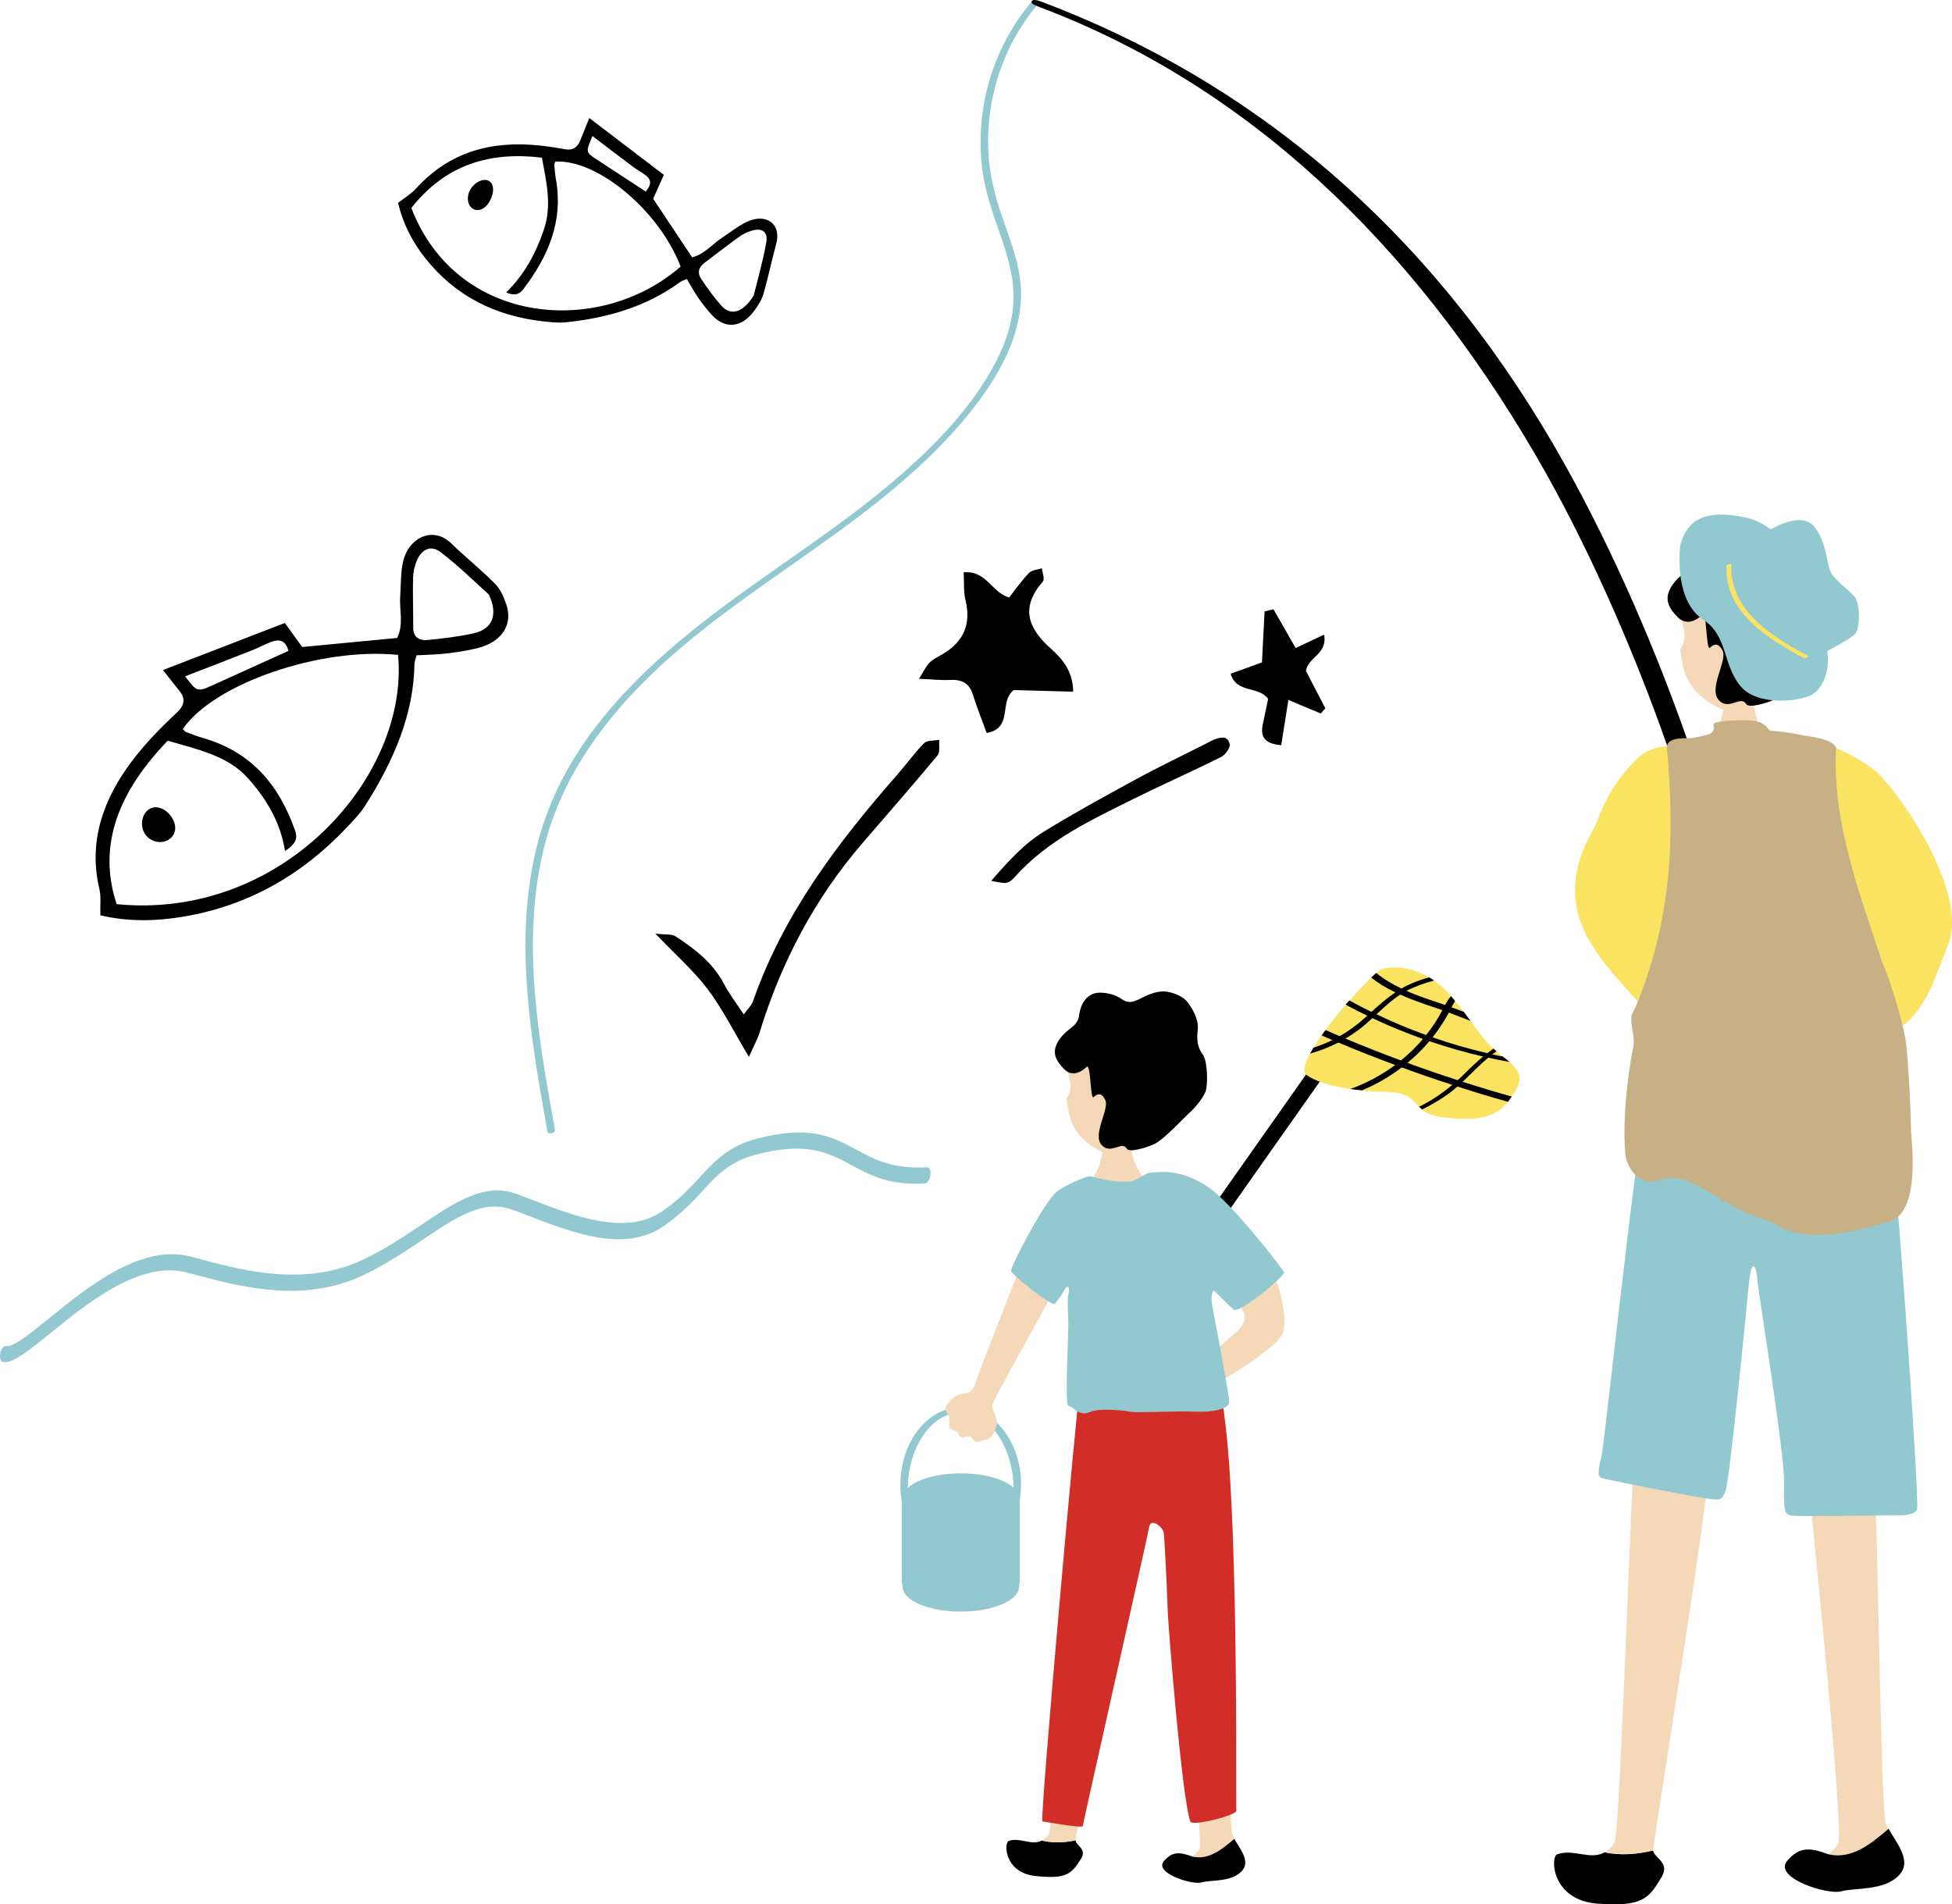 <?xml version="1.0" encoding="UTF-8"?>
<svg id="_レイヤー_2" data-name="レイヤー 2" xmlns="http://www.w3.org/2000/svg" viewBox="0 0 252.5 246.38">
  <defs>
    <style>
      .cls-1 {
        fill: #f4d8b8;
      }

      .cls-2, .cls-3 {
        fill: #f9e360;
      }

      .cls-4 {
        fill: #92c9d0;
      }

      .cls-5 {
        fill: #d22d26;
      }

      .cls-6 {
        fill: #c7af86;
      }

      .cls-3, .cls-7 {
        fill-rule: evenodd;
      }
    </style>
  </defs>
  <g id="_レイヤー_1-2" data-name="レイヤー 1">
    <g>
      <path class="cls-4" d="m.38,176.22c-.3-.06-.46-.58-.34-1.15.12-.57.46-.99.76-.92.9.18,3.03-1.54,5.49-3.54,5.03-4.08,11.92-9.67,18.26-8.06.51.13,1.05.27,1.61.42,5.3,1.41,13.3,3.54,20.76.02,2.83-1.33,5.36-3.03,7.59-4.53,4.4-2.95,8.19-5.5,12.26-4.01.69.26,1.42.53,2.16.82,5.4,2.08,12.11,4.66,16.76,1.43,2.12-1.47,3.48-2.94,4.8-4.36,2.02-2.18,3.77-4.07,7.41-5.02,6.88-1.8,9.79-.24,12.86,1.42,2.33,1.26,4.73,2.55,9.15,2.28.32-.02.52.43.45,1.01-.07.58-.39,1.06-.71,1.08-4.59.29-7.07-1.06-9.48-2.35-2.96-1.6-5.76-3.11-12.4-1.37-3.36.88-4.91,2.55-6.87,4.67-1.31,1.41-2.8,3.02-5.04,4.57-5.01,3.47-11.61.93-17.44-1.31-.74-.28-1.45-.56-2.15-.81-3.75-1.38-7.22.95-11.6,3.89-2.26,1.52-4.83,3.24-7.73,4.61-7.7,3.63-15.85,1.46-21.23.03-.56-.15-1.1-.29-1.61-.42-6-1.52-12.69,3.9-17.57,7.85-2.86,2.32-4.93,4-6.16,3.75Z"/>
      <g>
        <g>
          <g>
            <path class="cls-7" d="m141.58,181.31c-.39.56-1.08.75-1.52.44-.44-.31-.49-1.02-.1-1.58l37.25-52.89c.39-.56,1.08-.75,1.52-.44.44.31.49,1.02.1,1.58l-37.25,52.89Z"/>
            <g>
              <path class="cls-3" d="m195.56,141.87c-.08.13-.18.25-.27.38-.08.1-.15.2-.23.3-1.45,1.77-3.28,2.57-8.04,2.06-1.66-.18-2.52-.59-3.1-1.07-.14-.12-.26-.24-.38-.35-.87-.89-1.31-1.86-4.31-1.93-1.1-.02-2.12-.09-3.07-.19-.52-.05-1.03-.11-1.5-.18-2.65-.38-4.59-1.03-5.69-1.83-.49-.36-.24-1.38.49-2.74.13-.24.28-.5.44-.76.3-.5.65-1.04,1.05-1.6.16-.22.32-.46.5-.69.79-1.08,1.69-2.21,2.63-3.29.16-.18.32-.36.48-.54.95-1.08,1.92-2.09,2.83-2.95.22-.22.43-.41.65-.6.14-.13.28-.25.41-.37,1.16-.55,3.79-.62,6.43.94h0c.2.13.42.26.62.41h0c.69.48,1.38,1.08,2.03,1.82.05.06.11.12.16.19.19.21.36.43.53.63.42.5.79.97,1.12,1.4.32.42.61.81.88,1.18h0c1.04,1.41,1.79,2.51,2.93,3.57.12.12.26.24.41.37.18.15.37.31.57.47.09.07.18.14.27.21.32.24.59.47.83.68h0c1.6,1.4,1.84,2.34.31,4.48Z"/>
              <g>
                <path d="m195.24,137.39c-.92-.16-1.83-.35-2.73-.55-.23-.05-.45-.09-.69-.15-2.34-.54-4.65-1.2-6.92-1.98-.28-.09-.56-.19-.84-.29-2.22-.79-4.4-1.68-6.53-2.69-.23-.11-.45-.21-.67-.32-.94-.45-1.88-.93-2.8-1.43.16-.18.32-.36.48-.54.32.18.65.35.97.52.62.33,1.25.65,1.88.95.23.11.44.22.67.32,2.09,1.01,4.23,1.9,6.41,2.68.28.11.56.2.84.3,2.31.81,4.66,1.49,7.05,2.04.22.06.45.11.67.16.45.11.92.21,1.38.29.32.24.59.47.83.68Z"/>
                <path d="m195.56,141.87c-.08.13-.18.25-.27.38-.08.1-.15.2-.23.3-2.2-.61-4.38-1.27-6.55-1.98-.23-.07-.45-.14-.67-.22h0c-2.19-.7-4.36-1.45-6.52-2.25-.29-.1-.57-.2-.85-.31-2.47-.92-4.92-1.88-7.34-2.9h0c-.25-.11-.51-.22-.77-.33-.47-.19-.94-.4-1.4-.6.16-.22.32-.46.5-.69.61.27,1.22.53,1.84.79.25.11.51.22.76.32,2.37.99,4.76,1.94,7.17,2.83.28.11.57.21.85.31,2.14.79,4.3,1.53,6.47,2.23.21.08.43.15.65.21h0c2.11.68,4.23,1.32,6.37,1.92Z"/>
                <path d="m188.23,129.51c-.18.25-.32.54-.47.81-.09.2-.19.4-.28.58-.02.03-.04.07-.06.11-.61,1.13-1.32,2.2-2.11,3.2-.13.16-.26.33-.4.49-.86,1.02-1.82,1.96-2.84,2.81-.25.2-.5.4-.75.59-1.58,1.21-3.31,2.21-5.15,2.97-.52-.05-1.03-.11-1.5-.18.02,0,.05-.01.07-.02,2.05-.74,3.99-1.79,5.73-3.08.25-.19.5-.39.75-.59,1.03-.84,1.99-1.77,2.85-2.79.14-.16.27-.33.4-.5.19-.23.38-.47.56-.72.58-.79,1.09-1.62,1.54-2.49.07-.13.14-.25.21-.38.05-.1.1-.2.15-.29.22-.42.46-.81.77-1.14.19.21.36.43.53.63Z"/>
                <path d="m193.57,136.03c-.18.12-.36.25-.53.38-.15.11-.3.23-.44.35-.03.03-.06.05-.08.07-1.17.98-2.21,2.08-3.31,3.12h0c-.22.22-.45.42-.68.62-.44.38-.89.76-1.38,1.1-1.02.71-2.09,1.34-3.2,1.87-.14-.12-.26-.24-.38-.35,1.55-.76,2.98-1.72,4.29-2.83t0,0c.23-.2.47-.4.7-.61.29-.25.57-.52.85-.8.8-.8,1.6-1.56,2.44-2.26.18-.14.35-.29.54-.43.26-.2.53-.4.8-.59.12.12.26.24.41.37Z"/>
                <path d="m185.49,126.87c-1.23.32-2.43.74-3.55,1.33-.03.02-.08.04-.11.06-.24.13-.48.27-.7.42-1.12.72-2.08,1.63-3.06,2.54-.18.16-.35.33-.53.49-.59.55-1.2,1.08-1.85,1.57-.53.39-1.07.75-1.64,1.08-.3.19-.61.36-.92.52h0c-1.17.6-2.4,1.08-3.66,1.43.13-.24.28-.5.44-.76.83-.27,1.65-.6,2.45-.99.31-.16.63-.33.94-.51,1.22-.69,2.36-1.53,3.42-2.51.05-.05.1-.1.16-.14.18-.16.36-.33.53-.49,1-.91,1.99-1.78,3.09-2.52h0c.25-.17.51-.34.79-.5.42-.24.85-.46,1.32-.66.74-.32,1.5-.57,2.27-.78h0c.2.13.42.26.62.41Z"/>
                <path d="m190.23,132.09c-.94-.36-1.87-.73-2.81-1.08-.29-.11-.57-.21-.85-.31-.37-.14-.73-.26-1.11-.39-1.45-.48-2.93-.99-4.34-1.63-.21-.09-.43-.19-.64-.29h0c-1.1-.53-2.15-1.15-3.11-1.91.22-.22.43-.41.65-.6.99.81,2.09,1.46,3.25,2.01.22.11.44.21.66.31,1.24.55,2.53.99,3.81,1.42.39.13.78.26,1.17.4.28.1.56.2.84.3.53.19,1.07.39,1.59.59.32.42.61.81.88,1.18Z"/>
              </g>
            </g>
          </g>
          <g>
            <path class="cls-4" d="m132.09,192.12c0-5.54-3.49-10.04-7.81-10.04s-7.81,4.5-7.81,10.04c0,1.24.18,2.43.5,3.53h.74c-.18-.9-.29-1.86-.29-2.85,0-5.54,3.07-10.04,6.85-10.04s6.85,4.5,6.85,10.04c0,.99-.11,1.94-.29,2.85h.74c.32-1.1.5-2.28.5-3.53Z"/>
            <g>
              <path class="cls-4" d="m131.91,204.43c0,1.49-1.03,2.72-2.3,2.72h-10.66c-1.26,0-2.3-1.22-2.3-2.72v-9.68c0-1.49,1.03-2.72,2.3-2.72h10.66c1.26,0,2.3,1.22,2.3,2.72v9.68Z"/>
              <ellipse class="cls-4" cx="124.29" cy="193.83" rx="7.53" ry="3.21"/>
              <path class="cls-4" d="m131.82,205.3c0,1.77-3.37,3.21-7.53,3.21s-7.53-1.44-7.53-3.21,3.37-3.21,7.53-3.21,7.53,1.44,7.53,3.21Z"/>
            </g>
          </g>
          <g>
            <g>
              <path class="cls-1" d="m159.66,237.91c-.11-.21-.21-.4-.27-.59-.41-1.3-.77-30.27-1.01-31.16,0,0-5.92-.36-5.86.95.06,1.3,3.2,31.04,2.61,32.16-.13.25-.45.57-.87.93,2.08.47,3.78-.91,5.4-2.3Z"/>
              <path d="m159.66,237.91c-1.62,1.39-3.32,2.77-5.4,2.3-1.74-.65-2.63-.65-3.69.56-1.36,1.54,3.6,3.13,4.85,2.78,1.24-.36,3.86,0,5.22-1.48,1.17-1.27-.28-2.89-.97-4.15Z"/>
            </g>
            <g>
              <path d="m134.76,238.13c-1.32.7-2.73-.43-4.25.03-.68.21-.63,4.13,3.44,4.56,4.08.43,4.65-.3,5.87-2.21.83-1.3-.64-1.72-.69-2.41-1.45.31-2.97.37-4.37.03Z"/>
              <path class="cls-1" d="m145.15,204.12s-6.39-2.05-6.59-1.34c-.2.7-2.31,32.64-2.84,34.34-.14.45-.49.76-.96,1.01,1.4.35,2.92.28,4.37-.03,0-.01,0-.03,0-.04.02-.71,6.34-32.86,6.02-33.94Z"/>
            </g>
            <path class="cls-1" d="m157.31,165.05c1.62,3.04,5.06,4.46,3.12,6.76-1.15,1.36-8.44,7.12-9.55,8.09-.19.17-.56.08-.59.1-1.03,0-2.51-.26-3.84-.34-.75-.05-.43.71.14.96.71.31,1.69.49,2,.67.1.11.11.25-.08.34-1.19.59-3.67,2.19-4.15,2.55-.54.4-.87,1.21.22,1,.32-.06,1.74-.74,1.89-.58.21.23-.98,1.3-1.4,1.6-.48.35-.07,1.5.56,1.18,1.31-.67.98.39,1.92.06.31-.11.28.35.56.47.23.1.67-.41.95-.62,1.18-.31,1.51-.74,1.75-1.05.43-.55,1.4-1.87,1.72-2.55.36-.77.24-1.45,1.61-2.75.39-.37,11.17-6.1,11.86-8.65.85-3.12-2.09-10.67-3.26-10.93-4.64-1.02-6.85,1.83-5.44,3.71Z"/>
            <path class="cls-1" d="m137.85,161.71c.49.23.73.36-.15,2.55s-9.16,16.63-9.32,17.47c-.15.83.43,1.06.57,2.14.11.84-.69,2.34-1.24,2.37-.42.02-.98.36-1.28.32-.67-.09-.57-.55-.92-.7-.26-.11-.87.18-1.06.11-.46-.16-.48-.57-.62-.71-.16-.15-.61-.25-.84-.36-.4-.19-.06-1.46-.26-1.78-.32-.51-.88-.75.09-1.78,1.27-1.33,1.88-.91,2.58-1.25.7-.34.8-1.38,1.4-2.91.59-1.53,5.74-14.92,6.31-15.8.57-.88,4.75.33,4.75.33Z"/>
            <path class="cls-1" d="m142.9,147.63c.25,0,2.8-.09,3.11-.12.13.52.54,2.44.86,3.08.32.64,1.49,2.87,1.81,3.19-.57.87-7.15.84-8.42,0,.67-.32,1.87-2.5,2.07-3.43.19-.93.57-2.38.57-2.73Z"/>
            <path class="cls-5" d="m157.26,178.48c3.16,5.58,2.56,55.24,2.67,55.79.11.55-5.71,2.08-5.96,1.39-1.1-3.09-2.85-25.22-2.92-27.23-.09-2.8-.4-9.25-.51-10.07-.11-.82-1.65-2-1.87-.87-.54,2.75-8.6,38.43-8.6,38.76s-4.84-.54-5.23-.6c-.38-.05,4.53-55.04,4.86-56.13.33-1.09,17.55-1.04,17.55-1.04Z"/>
            <path class="cls-4" d="m146.29,152.84c.92-.16,1.89-1.14,2.71-1.14s3.57-.65,7.31,1.9c3.02,2.06,9.56,10.49,9.78,10.98.22.49-5.81,5.45-6.52,4.85-.71-.6-2.3-2.26-2.52-2.43-.22-.16-.44.82-.27,1.75.16.93,2.23,11.69,2.23,12.62s-2.13,1.38-4.42,1.27c-2.3-.11-7.35.18-8.28.02-.93-.16-4.02-.55-5.39.05-1.37.6-2.23-.84-2.72-.84s0-9.3,0-10.39-.2-3.37.02-4.13c.22-.77-.11-1.3-.57-.4-.43.83-.85,1.23-1.18,1.74-.3.46-5.58-3.75-5.69-4.24-.11-.49,4.38-9.19,6.01-10.35.91-.65,3.75-2.07,4.4-1.89.66.18,3.3.9,5.12.63Z"/>
            <g>
              <path class="cls-1" d="m151.36,142.61c.99-4.47.38-10.12-5.09-10.98-5.47-.86-7.23,3.87-7.97,5.23-.91,1.67,1.07,3.4-.36,5.27.48,3.3,1.01,3.81,1.49,4.48.7.96,2.52,2.48,4.3,2.81,1.42.26,3.39-.73,4.48-1.58,1.02-.81,1.68-1.63,2.2-2.46.33-.09.7-.11,1.21-.68.23-.26.63-1.17.57-1.61-.08-.55-.67-.61-.83-.49Z"/>
              <path d="m145.64,129.56c.61.14.93.11,2-.43,1.07-.54,2.3-1.06,3.56-.78,1.26.28,2.08.84,2.47,1.38.39.54,1.45,2.05,1.26,3.52-.19,1.47.09,2.46.68,3.23.59.76.68,3.98.3,4.83-.37.85-1.4,2.11-1.99,2.61s-3.34,3.5-4.57,4.08c-1.09.52-3.29,1.14-3.59.62-.63-1.09-2.03.82-3.24-.46-1.29-1.36,1.05-4.68.44-5.88-.49-.97-1.03-.78-1.49-.34-.46.44-.35-4.48-.92-3.9-.57.58-1.84,1.37-2.89.29-1.05-1.07-1.75-2.17-.67-3.78,1.08-1.61,2.39-1.64,2.59-3.15s1.01-3.12,3-2.96c1.99.16,2.35.85,3.06,1.12Z"/>
            </g>
          </g>
        </g>
        <g>
          <g>
            <path class="cls-4" d="m133.3.39c-3.34,4.02-5.48,8.96-6.2,14.14-.36,2.62-.35,5.3.04,7.92.43,2.86,1.43,5.55,2.37,8.27.98,2.84,1.8,5.76,1.55,8.8-.24,2.92-1.32,5.7-2.75,8.24-2.84,5.05-6.98,9.41-11.29,13.24-8.42,7.47-18.18,13.18-26.97,20.18-8.41,6.71-16.22,14.82-19.7,25.23-3.84,11.47-2.33,23.85-.33,35.51.26,1.49.52,2.98.79,4.48.08.47,1.06.22.97-.26-2.13-11.77-4.31-24.12-1.53-35.98,2.58-11.03,9.92-19.75,18.43-26.86,8.57-7.16,18.27-12.83,26.84-19.99,4.24-3.54,8.22-7.44,11.46-11.93,3.22-4.44,5.72-9.73,4.96-15.35-.4-2.96-1.55-5.73-2.49-8.54-.89-2.64-1.5-5.33-1.61-8.11-.21-5.33,1.14-10.71,3.87-15.29.71-1.19,1.52-2.31,2.4-3.38.4-.48-.52-.66-.82-.31h0Z"/>
            <path d="m223.23,121.48c-.7,0-1.29-.54-1.34-1.25-.69-9.7-10.28-39.05-23.16-61.19C182.58,31.26,161.25,11.05,134.59.96c-.69-.26-1.21-.47-1.16-.72.07-.36.66-.27,1.35,0,27.25,10.31,49.8,29.13,66.27,57.46,13.27,22.82,22.79,52.17,23.51,62.35.05.74-.5,1.38-1.25,1.44-.03,0-.07,0-.1,0Z"/>
          </g>
          <g>
            <g>
              <path class="cls-1" d="m223.09,90.92c.24,0,3.42.23,3.72.2.12.51.51,2.39.82,3.01.3.62,2.49,4.2,2.8,4.51-3.51,3.01-8.41,2.61-10.77-.11.64-.31,2.57-3.69,2.84-4.93.2-.91.59-2.34.59-2.68Z"/>
              <path class="cls-1" d="m231.97,84.55c1.08-4.88.42-11.04-5.55-11.99-5.97-.94-7.9,4.23-8.7,5.71-.99,1.82,1.16,3.71-.4,5.76.52,3.61,1.1,4.16,1.63,4.89.76,1.05,2.75,2.71,4.69,3.07,1.55.29,3.7-.8,4.89-1.73,1.11-.88,1.83-1.78,2.41-2.68.36-.1.77-.12,1.32-.74.26-.29.69-1.28.62-1.76-.08-.6-.73-.66-.91-.53Z"/>
              <path d="m225.72,70.29c.67.15,1.02.12,2.19-.47,1.17-.59,2.51-1.16,3.89-.85,1.38.3,2.27.92,2.7,1.5.43.58,1.59,2.23,1.38,3.84s.09,2.69.74,3.52.74,4.34.33,5.27c-.41.93-1.53,2.3-2.17,2.85-.65.54-3.64,3.82-4.99,4.46-1.19.56-3.59,1.25-3.92.68-.68-1.19-2.22.9-3.53-.5-1.4-1.49,1.14-5.11.48-6.42-.54-1.05-1.12-.85-1.63-.37-.51.48-.39-4.89-1-4.26-.62.64-2,1.49-3.16.32-1.15-1.17-1.91-2.37-.73-4.13,1.18-1.75,2.61-1.79,2.83-3.43s1.1-3.41,3.27-3.24c2.17.17,2.57.92,3.34,1.22Z"/>
              <g>
                <path class="cls-4" d="m217.34,70.56c1.14-4.3,4.63-4.42,8.6-3.57,3.96.85,6.43,5.25,7.75,7.08,1.53,2.12.35,4.96,2.32,9.12,1.02,2.16.23,5.58-1.57,6.66-1.48.88-7.09,1.63-9.34-1.12-2.25-2.75-1.61-6.47-4.75-8.53s-3.27-6.87-3.01-9.64Z"/>
                <path class="cls-4" d="m225.45,70.74c.57-1.43,1.67-1.14,3.1-1.97,1.42-.83,4.64-2.54,6.18-.57,1.54,1.98,1.52,4.49,2.03,5.68.51,1.19,2.42,2.47,3.13,3.3s.78,4,.1,4.81c-.68.81-5.03,2.95-5.58,3.31-.55.36-3.75-2.73-4.52-4.34-.77-1.61-4.84-9.21-4.43-10.22Z"/>
                <path class="cls-2" d="m223.33,73.22c-.28,5.99,5.42,9.48,10.02,11.93.16.09.68-.22.59-.26-4.6-2.44-10.27-5.91-9.98-11.89,0-.08-.63.03-.63.22h0Z"/>
              </g>
            </g>
            <g>
              <path class="cls-1" d="m244.29,236.61c-.16-.3-.3-.58-.39-.85-.6-1.87-1.11-43.53-1.45-44.81,0,0-8.52-.51-8.43,1.36.09,1.87,4.6,44.64,3.75,46.26-.19.35-.64.81-1.25,1.34,2.99.68,5.44-1.3,7.77-3.3Z"/>
              <path d="m244.29,236.61c-2.33,2-4.78,3.98-7.77,3.3-2.5-.94-3.78-.93-5.31.8-1.96,2.21,5.18,4.5,6.97,3.99,1.79-.51,5.55,0,7.51-2.13,1.68-1.83-.4-4.16-1.4-5.97Z"/>
              <path d="m207.56,239.65c-1.86,1.06-3.95-.48-6.11.25-.97.33-.71,5.96,5.16,6.39,5.88.43,6.67-.65,8.33-3.45,1.13-1.91-1-2.45-1.1-3.43-2.08.51-4.25.67-6.28.24Z"/>
              <path class="cls-1" d="m220.91,190.28s-9.29-2.64-9.54-1.62c-.26,1.02-1.79,47.02-2.47,49.49-.18.65-.67,1.12-1.33,1.5,2.03.43,4.2.27,6.28-.24,0-.02,0-.04,0-.06,0-1.02,7.58-47.53,7.07-49.07Z"/>
            </g>
            <path class="cls-4" d="m244.16,144.02c.77,1.02,4.17,50.26,3.83,51.2-.34.94-1.96.85-4.43.85s-11.16.17-11.93,0c-.77-.17-.94-.6-.85-4.26.09-3.66-3.49-25.64-3.49-26.49s-.68-3.41-1.11,1.19c-.43,4.6-2.47,25.13-2.98,26.41-.51,1.28-.77,1.19-2.56.94-1.79-.26-12.78-2.39-13.46-2.64-.68-.26-.34-1.36,0-2.9.34-1.53,4.69-41.91,5.37-42.68.68-.77,31.6-1.62,31.6-1.62Z"/>
            <path class="cls-2" d="m205.21,121c-3.77-7.21.83-13.21,1.32-14.58.64-1.79,2.16-5.47,5.58-8.55,1.94-1.6,3.61-1.14,5.74-1.63,1.95-.34,3.76-.34,3.89-.34,2.23,0,5.81-.54,6.63-.51.85.03,2.6-.33,4.35.06,2.69.11,7.48,2.33,9.81,4.25,2.92,2.4,12.16,15.64,9.5,22.42-1.51,3.86-2.57,7.55-5.32,10.12-1.39,1.3-4.66.7-4.32,4.05.34,3.35,1.6,8.65,1.6,9.95s-23.8,2.64-27.57,3.95c-3.53,1.22-3.88-.72-3.95-1.6-.48-5.96.74-15.74.86-16.87.11-1.14-5.46-5.62-8.12-10.7Z"/>
            <path class="cls-6" d="m246.63,135.52c-.34-3.35-2.58-9.88-3.22-11.2-2.96-9.02-6.45-18.12-5.89-27.57-.51-1.2-3.48-1.47-4.17-1.59-1.75-.38-3.33-.57-4.18-.6-.82-.03-.11-1.54-4.34-1.37-5.14.21-2.11.68-3.61,1.73-.1.07-.4.22-2.35.57-.39.09-3.15-.29-3.26,1.14,1.11,11.93.6,22.57-4.12,33.86-1.14,1.49.17,3.2-.23,5.03-.24,1.12-1.49,7.87-1.02,13.83.07.88,1.22,4.49,4.75,3.27,3.77-1.31,7.38,3.63,14.16,5.45,4.41,3.1,10.41,1.36,15.2,0,4.26-1.21,2.84-10.75,2.84-12.06s-.23-7.15-.57-10.5Z"/>
          </g>
        </g>
      </g>
    </g>
    <g>
      <path d="m138.83,89.49c-2.74-.07-5.33-.14-7.69-.21-1.98,1.49-.01,4.91-3.51,5.55-.6-1.66-1.26-3.27-1.77-4.93-.48-1.57-1.5-2.01-3.02-1.93-1.13.06-2.27-.08-3.97-.15.71-1.11.96-1.7,1.38-2.1.47-.45,1.1-.75,1.67-1.08,2.72-1.6,3.73-3.87,2.97-7-.27-1.1-.16-2.29-.24-3.59,2.96-.27,3.59,2.57,5.88,3.26.79-1,1.6-2.16,2.57-3.18.37-.38,1.1-.42,1.67-.61.06.58.4,1.41.13,1.71-2.92,3.38-1.98,6.02,1.11,8.76,1.37,1.22,2.79,2.85,2.81,5.49Z"/>
      <path d="m96.88,136.74c-2.02-3.37-3.44-6.24-5.33-8.75-1.81-2.4-4.12-4.42-6.78-7.2,1.34.16,2.1.03,2.59.34,2.53,1.64,4.89,3.46,6.33,6.24.66,1.26,1.55,2.4,2.52,3.88.53-.74,1.01-1.18,1.2-1.72,3.92-11.25,10.95-20.51,18.68-29.33,1.17-1.33,2.2-2.8,3.45-4.05.4-.4,1.29-.3,1.96-.43-.06.68.13,1.58-.23,2.02-3.19,3.84-6.48,7.6-9.74,11.38-6.18,7.19-10.48,15.39-13.26,24.43-.27.87-.73,1.69-1.39,3.19Z"/>
      <path d="m164.73,78.83c.94,1.65,1.89,3.3,2.87,5.01,1.21-.57,2.31-1.09,3.68-1.73.46,2.56-2.08,2.86-2.35,4.7.77,1.49,1.64,3.16,2.51,4.83-.2.22-.4.45-.6.67-1.31-.55-2.61-1.09-4.18-1.75-.32,2.03-.62,3.89-.93,5.85-2.05-.17-2.73-.99-2.39-2.65.25-1.17.49-2.34.7-3.35-1.34-1.74-4.07-.64-4.85-3.24,1.29-.47,2.56-.93,4.05-1.47.11-2.22.23-4.41.34-6.6.38-.09.77-.18,1.15-.27Z"/>
      <path d="m128.22,113.96c2.16-2.48,4.2-4.76,6.8-6.36,3.86-2.38,7.85-4.56,11.84-6.73,3.01-1.64,6.11-3.12,9.17-4.67.3-.15.58-.33.88-.45.85-.35,1.87-.67,2.16.51.11.45-.57,1.41-1.12,1.68-3.76,1.88-7.61,3.58-11.38,5.45-5.45,2.71-10.98,5.29-15.18,9.94-1.02,1.13-1.14,1.02-3.17.64Z"/>
    </g>
    <g>
      <path d="m12.98,118.4c-.04-1.36.11-2.41-.12-3.35-1.72-7.24,1.23-13.64,6.73-19.58,1.06-1.14,2.18-2.24,3.32-3.31,1.03-.97,1.05-1.85.31-2.76-.68-.84-1.33-1.69-2.14-2.71,5.34-2.06,10.43-4.03,15.77-6.09.68.94,1.47,2.04,2.24,3.11,4.07-.39,8.11-.77,12.29-1.17.87-1.83.25-3.63.39-5.45.11-1.49.03-3,.38-4.47.74-3.12,3.89-4.56,6.19-2.34,1.85,1.79,3.9,3.43,5.71,5.26.69.7,1.1,1.68,1.43,2.62.92,2.65-.56,4.91-3.72,5.7-1.33.33-2.7.53-4.05.69-1.24.15-2.48.16-3.82.23-.11.42-.28.78-.28,1.14-.09,6.44-2.65,12.44-6.32,18.23-.69,1.08-1.63,2.07-2.55,3.03-5.74,6.04-12.68,10.03-21.1,11.43-3.66.61-7.22.63-10.67-.19Zm8.71-22.56c-6.23,6.46-9.16,13.4-6.6,21.14,21.47,2.11,37.87-16.58,36.4-32.25-10.05-1.02-23.79,3.7-27.84,9.58.13.13.22.32.38.38.73.29,1.46.57,2.22.79,6.53,1.88,9.93,6.35,11.92,11.97.27.77.35,1.59-1.3,2.65-.62-3.82-2.44-6.77-4.81-9.43-2.58-2.89-6.51-3.72-10.38-4.84Zm41.52-18.94c-1.56-1.4-3.73-3.54-6.16-5.43-1.27-.99-2.5-.46-3.14,1.08-.3.71-.47,1.5-.48,2.23-.05,2.15.03,4.28.02,6.43,0,1.17.7,1.71,1.89,1.59,1.97-.19,3.96-.43,5.92-.86,2.32-.5,3.28-2.3,1.96-5.05Zm-25.9,7.31c-.35-1.3-1.09-1.61-2.31-1.13-.88.35-1.72.8-2.6,1.14-2.8,1.1-5.61,2.18-8.45,3.28,1.52,2.03,1.59,2.05,3.57,1.15,3.17-1.44,6.33-2.88,9.79-4.44Z"/>
      <path d="m22.4,106.07c.55,1.09.22,2.2-.8,2.68-1.06.5-2.44,0-2.97-1.07-.55-1.11-.2-2.51.75-3.04.99-.55,2.35.1,3.02,1.43Z"/>
    </g>
    <g>
      <path d="m51.5,26.24c.93-.72,1.7-1.17,2.28-1.81,4.42-4.87,9.85-6.21,15.86-5.62,1.15.11,2.3.29,3.44.5,1.02.19,1.64-.25,2.01-1.22.34-.88.71-1.76,1.14-2.82,3.26,2.49,6.38,4.86,9.64,7.35-.42.94-.9,2.03-1.38,3.1,1.67,2.51,3.33,4.99,5.04,7.57,1.56-.36,2.6-1.7,3.9-2.55,1.07-.7,2.08-1.53,3.22-2.06,2.41-1.12,4.49.24,3.75,2.91-.6,2.16-1.03,4.36-1.67,6.51-.24.82-.78,1.6-1.32,2.3-1.52,1.98-3.59,2.16-5.22.46-.69-.71-1.3-1.52-1.87-2.34-.53-.75-.96-1.57-1.47-2.42-.32.14-.64.22-.88.4-4.48,3.26-9.52,4.65-14.78,5.2-.99.1-1.99-.02-2.98-.13-6.15-.7-11.3-3.26-15.17-8.13-1.68-2.12-2.92-4.48-3.54-7.19Zm18.6-5.84c-6.61-.81-12.42.82-16.89,6.51,5.93,15.36,24.5,16.63,34.83,7.58-2.75-7.21-10.75-13.91-16.21-13.58-.05.15-.14.31-.13.45.05.63.11,1.26.22,1.88.95,5.31-.97,9.88-4.17,14.1-.44.58-.98,1.05-2.28.5,2.43-2.38,3.84-5.11,4.86-8.06,1.11-3.2.33-6.25-.23-9.4Zm27.39,17.85c.43-1.76,1.17-4.31,1.63-6.89.25-1.36-.54-1.9-1.83-1.53-.6.17-1.2.46-1.71.83-1.5,1.08-2.95,2.23-4.44,3.33-.81.6-.94,1.35-.45,2.08.81,1.21,1.66,2.41,2.63,3.49,1.15,1.29,2.72,1,4.16-1.3Zm-13.97-13.46c.78-.9.74-1.56-.01-2.12-.54-.4-1.14-.73-1.69-1.14-1.73-1.29-3.44-2.6-5.18-3.93-.88,2.05-.87,2.11.44,2.96,2.09,1.36,4.17,2.73,6.44,4.22Z"/>
      <path d="m63.28,26.15c-.56.93-1.45,1.28-2.13.85-.71-.45-.84-1.62-.28-2.53.58-.94,1.67-1.43,2.36-1.07.72.38.74,1.61.05,2.74Z"/>
    </g>
  </g>
</svg>